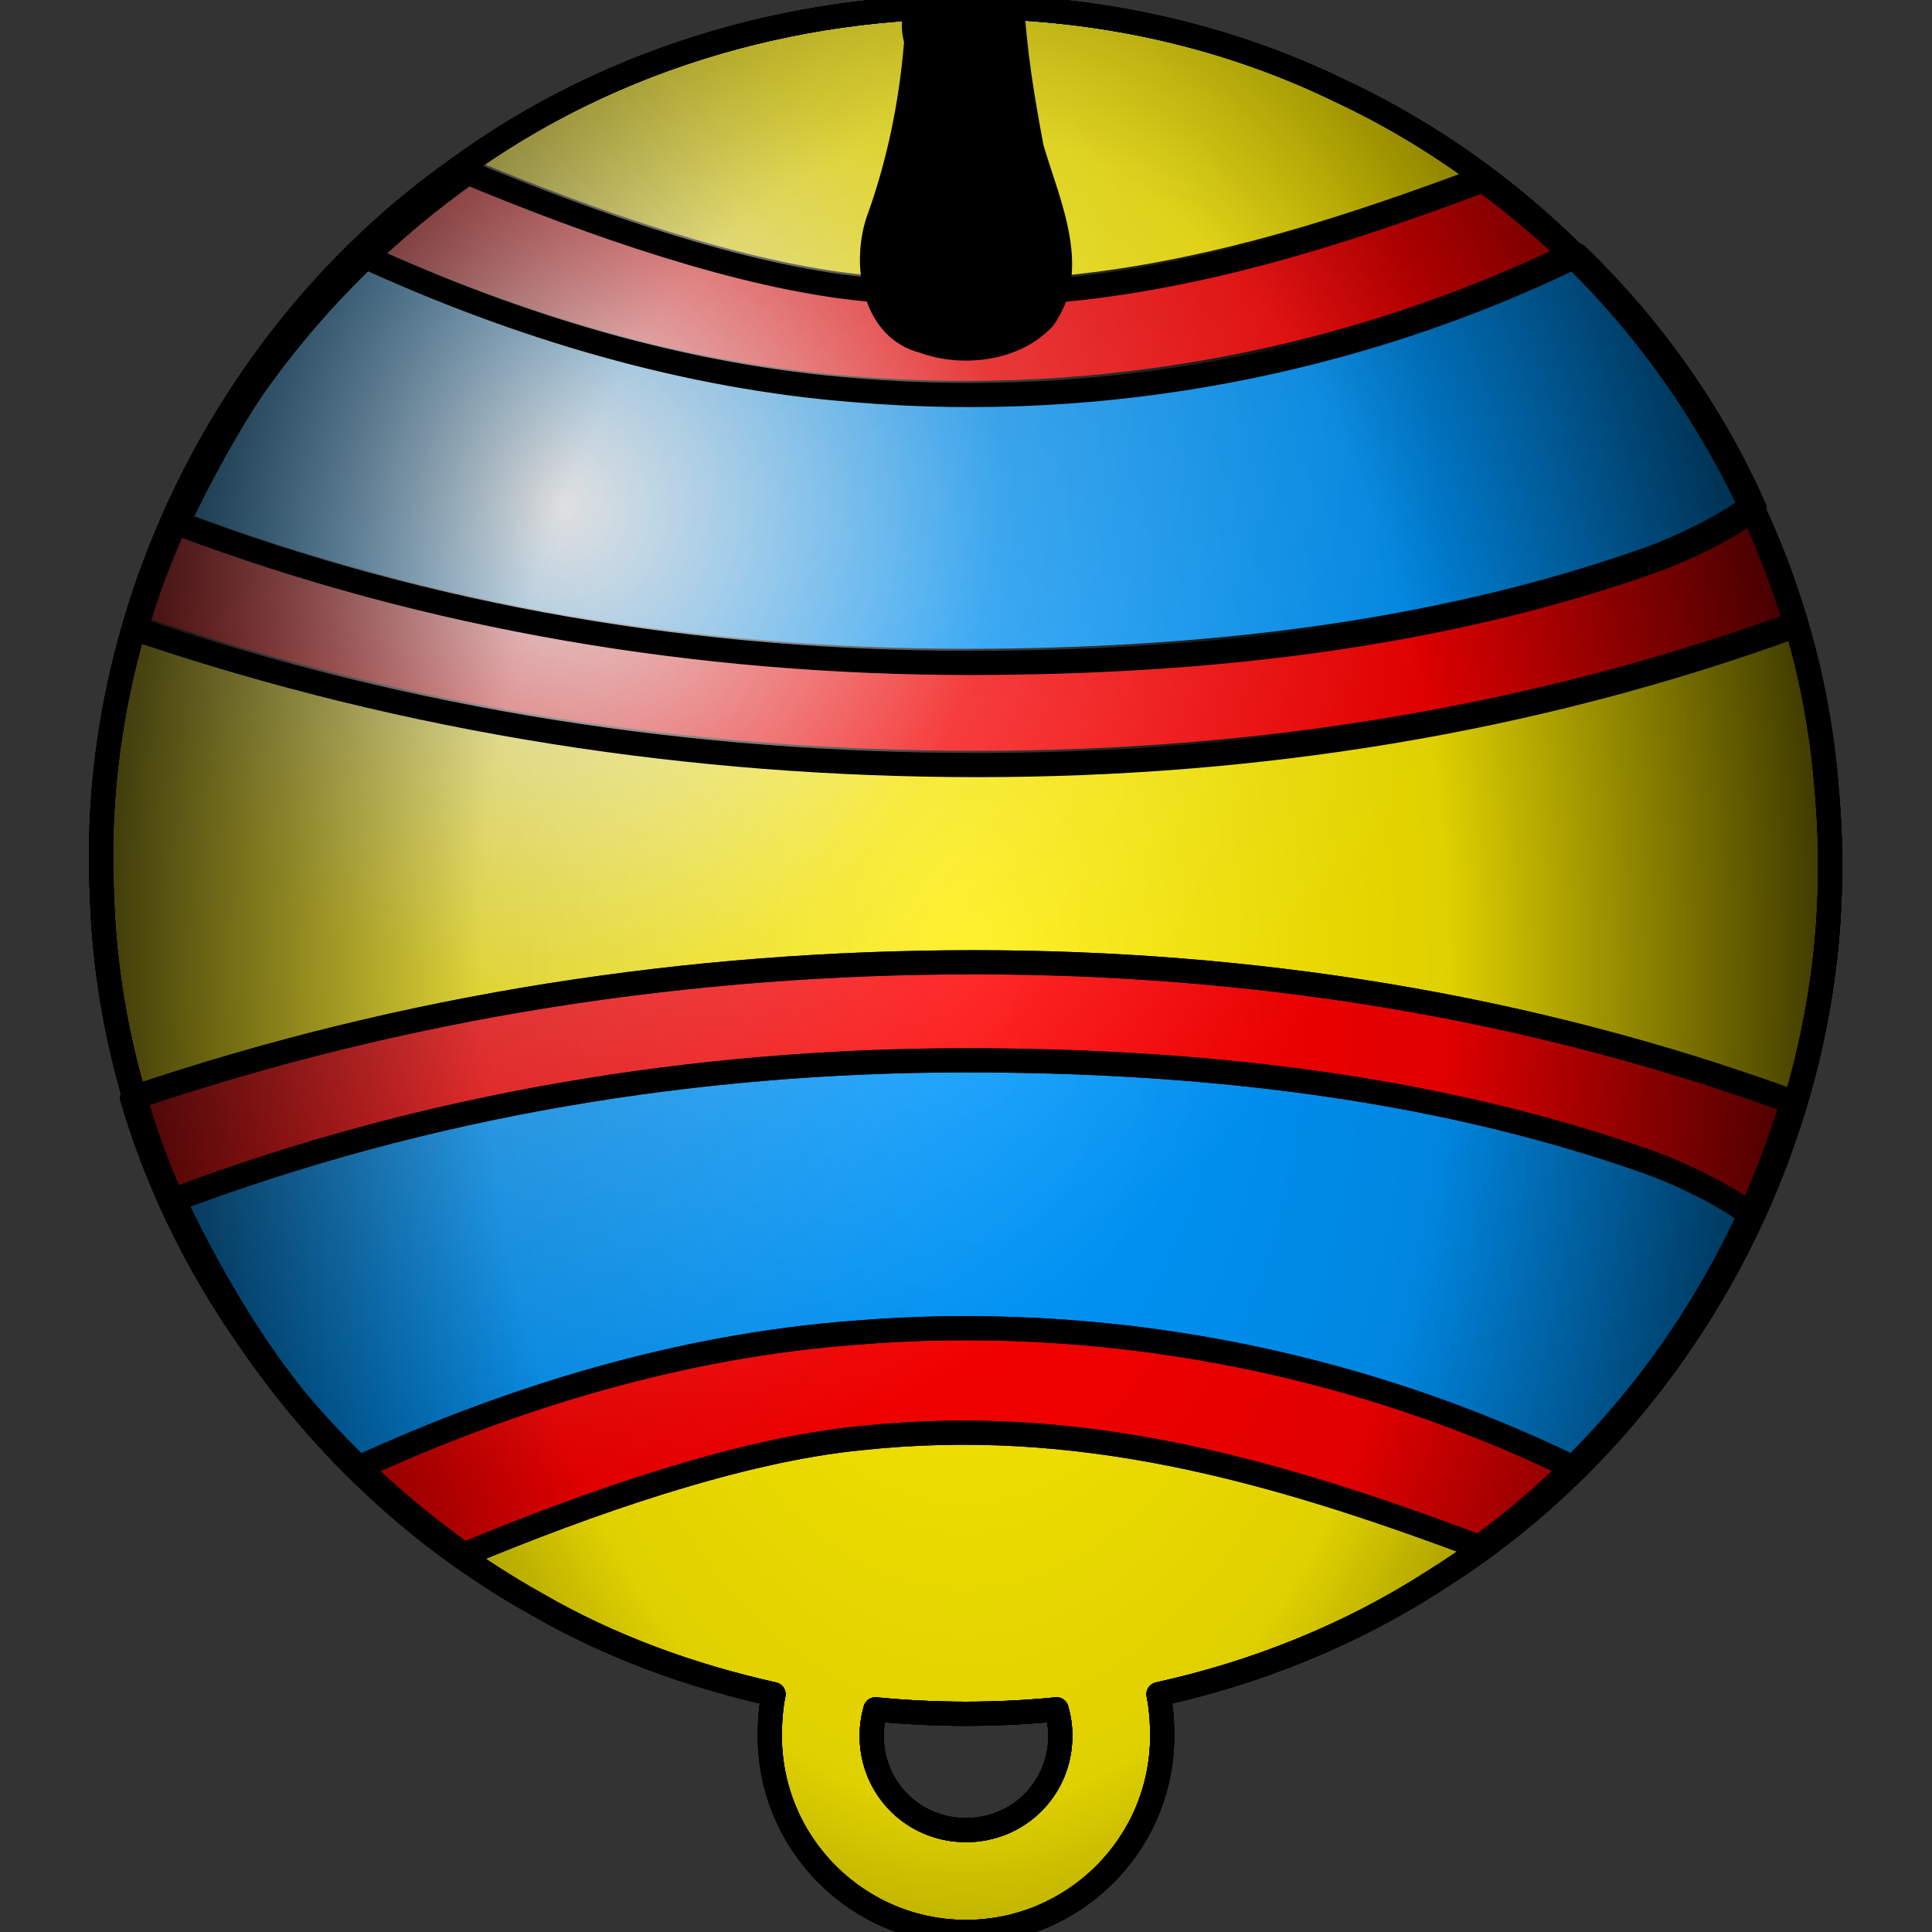 <?xml version="1.0" encoding="UTF-8" standalone="no"?>
<!-- Created with Inkscape (http://www.inkscape.org/) -->
<svg
   xmlns:dc="http://purl.org/dc/elements/1.1/"
   xmlns:cc="http://creativecommons.org/ns#"
   xmlns:rdf="http://www.w3.org/1999/02/22-rdf-syntax-ns#"
   xmlns:svg="http://www.w3.org/2000/svg"
   xmlns="http://www.w3.org/2000/svg"
   xmlns:xlink="http://www.w3.org/1999/xlink"
   xmlns:sodipodi="http://sodipodi.sourceforge.net/DTD/sodipodi-0.dtd"
   xmlns:inkscape="http://www.inkscape.org/namespaces/inkscape"
   width="16px"
   height="16px"
   id="svg3487"
   sodipodi:version="0.32"
   inkscape:version="0.46"
   sodipodi:docname="bell.svg"
   inkscape:output_extension="org.inkscape.output.svg.inkscape">
  <rect width="100%" height="100%" fill="#333333" stroke="none"/>
  <defs
     id="defs3489">
    <linearGradient
       id="linearGradient3297">
      <stop
         style="stop-color:#ffffff;stop-opacity:1;"
         offset="0"
         id="stop3299" />
      <stop
         id="stop3313"
         offset="0.5"
         style="stop-color:#ffffff;stop-opacity:0.247;" />
      <stop
         style="stop-color:#ffffff;stop-opacity:0;"
         offset="1"
         id="stop3301" />
    </linearGradient>
    <linearGradient
       id="linearGradient3275">
      <stop
         style="stop-color:#000000;stop-opacity:0;"
         offset="0"
         id="stop3277" />
      <stop
         id="stop3293"
         offset="0.5"
         style="stop-color:#000000;stop-opacity:0.125;" />
      <stop
         style="stop-color:#000000;stop-opacity:0.933;"
         offset="1"
         id="stop3279" />
    </linearGradient>
    <linearGradient
       inkscape:collect="always"
       id="linearGradient3290">
      <stop
         style="stop-color:#000000;stop-opacity:1;"
         offset="0"
         id="stop3292" />
      <stop
         style="stop-color:#000000;stop-opacity:0;"
         offset="1"
         id="stop3294" />
    </linearGradient>
    <linearGradient
       inkscape:collect="always"
       xlink:href="#linearGradient3290"
       id="linearGradient3394"
       gradientUnits="userSpaceOnUse"
       x1="625.669"
       y1="239.033"
       x2="618.168"
       y2="233.771" />
    <linearGradient
       id="linearGradient3340"
       inkscape:collect="always">
      <stop
         id="stop3342"
         offset="0"
         style="stop-color:#000000;stop-opacity:0.5" />
      <stop
         id="stop3344"
         offset="1"
         style="stop-color:#000000;stop-opacity:0;" />
    </linearGradient>
    <radialGradient
       inkscape:collect="always"
       xlink:href="#linearGradient3340"
       id="radialGradient3392"
       gradientUnits="userSpaceOnUse"
       gradientTransform="matrix(0.674,-0.739,0.884,0.807,-14.721,491.597)"
       cx="605.576"
       cy="245.158"
       fx="605.576"
       fy="245.158"
       r="7.603" />
    <linearGradient
       id="linearGradient3237">
      <stop
         style="stop-color:#ffeeff;stop-opacity:0.96;"
         offset="0"
         id="stop3239" />
      <stop
         style="stop-color:#ffee88;stop-opacity:0;"
         offset="1"
         id="stop3241" />
    </linearGradient>
    <radialGradient
       inkscape:collect="always"
       xlink:href="#linearGradient3237"
       id="radialGradient3390"
       gradientUnits="userSpaceOnUse"
       gradientTransform="matrix(0.47,0.731,-0.734,0.472,482.335,-320.711)"
       cx="605.372"
       cy="217.142"
       fx="605.372"
       fy="217.142"
       r="13.52" />
    <linearGradient
       inkscape:collect="always"
       id="linearGradient3171">
      <stop
         style="stop-color:#000000;stop-opacity:1;"
         offset="0"
         id="stop3173" />
      <stop
         style="stop-color:#000000;stop-opacity:0;"
         offset="1"
         id="stop3175" />
    </linearGradient>
    <linearGradient
       inkscape:collect="always"
       xlink:href="#linearGradient3171"
       id="linearGradient3388"
       gradientUnits="userSpaceOnUse"
       x1="625.148"
       y1="225.466"
       x2="610.495"
       y2="225.345" />
    <linearGradient
       inkscape:collect="always"
       id="linearGradient3308">
      <stop
         style="stop-color:#000000;stop-opacity:1;"
         offset="0"
         id="stop3310" />
      <stop
         style="stop-color:#000000;stop-opacity:0;"
         offset="1"
         id="stop3312" />
    </linearGradient>
    <linearGradient
       inkscape:collect="always"
       xlink:href="#linearGradient3308"
       id="linearGradient3386"
       gradientUnits="userSpaceOnUse"
       x1="617.963"
       y1="237.762"
       x2="610.871"
       y2="236.224" />
    <linearGradient
       id="linearGradient3829"
       inkscape:collect="always">
      <stop
         id="stop3831"
         offset="0"
         style="stop-color:#000000;stop-opacity:0.5" />
      <stop
         id="stop3833"
         offset="1"
         style="stop-color:#000000;stop-opacity:0;" />
    </linearGradient>
    <linearGradient
       inkscape:collect="always"
       xlink:href="#linearGradient3829"
       id="linearGradient2591"
       gradientUnits="userSpaceOnUse"
       x1="673.785"
       y1="45.427"
       x2="668.302"
       y2="45.427" />
    <linearGradient
       id="linearGradient3803">
      <stop
         id="stop3805"
         offset="0"
         style="stop-color:#000000;stop-opacity:0.5" />
      <stop
         id="stop3807"
         offset="1"
         style="stop-color:#000000;stop-opacity:0;" />
    </linearGradient>
    <linearGradient
       inkscape:collect="always"
       xlink:href="#linearGradient3803"
       id="linearGradient2589"
       gradientUnits="userSpaceOnUse"
       x1="684.605"
       y1="50.932"
       x2="678.172"
       y2="50.77" />
    <linearGradient
       inkscape:collect="always"
       id="linearGradient3387">
      <stop
         style="stop-color:#000000;stop-opacity:1;"
         offset="0"
         id="stop3389" />
      <stop
         style="stop-color:#000000;stop-opacity:0;"
         offset="1"
         id="stop3391" />
    </linearGradient>
    <linearGradient
       inkscape:collect="always"
       xlink:href="#linearGradient3387"
       id="linearGradient3483"
       gradientUnits="userSpaceOnUse"
       gradientTransform="translate(-3.206,-2.0243168e-2)"
       x1="1500.841"
       y1="787.54"
       x2="1492.162"
       y2="787.56" />
    <linearGradient
       inkscape:collect="always"
       id="linearGradient3433">
      <stop
         style="stop-color:#000000;stop-opacity:1;"
         offset="0"
         id="stop3435" />
      <stop
         style="stop-color:#000000;stop-opacity:0;"
         offset="1"
         id="stop3437" />
    </linearGradient>
    <linearGradient
       inkscape:collect="always"
       xlink:href="#linearGradient3433"
       id="linearGradient3481"
       gradientUnits="userSpaceOnUse"
       x1="1499.562"
       y1="803.417"
       x2="1488.613"
       y2="803.538" />
    <inkscape:perspective
       sodipodi:type="inkscape:persp3d"
       inkscape:vp_x="0 : 8 : 1"
       inkscape:vp_y="0 : 1000 : 0"
       inkscape:vp_z="16 : 8 : 1"
       inkscape:persp3d-origin="8 : 5.3333333 : 1"
       id="perspective3495" />
    <radialGradient
       inkscape:collect="always"
       xlink:href="#linearGradient3275"
       id="radialGradient3289"
       cx="7.996"
       cy="8.028"
       fx="7.996"
       fy="8.028"
       r="7.26"
       gradientTransform="matrix(1.103,1.1181998e-8,-1.9285116e-8,1.903,-0.827,-7.25)"
       gradientUnits="userSpaceOnUse" />
    <radialGradient
       inkscape:collect="always"
       xlink:href="#linearGradient3297"
       id="radialGradient3303"
       cx="4.67"
       cy="4.562"
       fx="4.67"
       fy="4.562"
       r="7.26"
       gradientTransform="matrix(1,0,0,1.112,0,-0.898)"
       gradientUnits="userSpaceOnUse" />
  </defs>
  <sodipodi:namedview
     id="base"
     pagecolor="#ffffff"
     bordercolor="#666666"
     borderopacity="1.0"
     inkscape:pageopacity="0.0"
     inkscape:pageshadow="2"
     inkscape:zoom="5.08233"
     inkscape:cx="-17.604044"
     inkscape:cy="-14.084977"
     inkscape:current-layer="layer1"
     showgrid="true"
     inkscape:grid-bbox="true"
     inkscape:document-units="px"
     inkscape:window-width="1592"
     inkscape:window-height="1123"
     inkscape:window-x="0"
     inkscape:window-y="24"
     showguides="true"
     inkscape:guide-bbox="true">
    <sodipodi:guide
       orientation="0,1"
       position="4.375,8.706"
       id="guide2478" />
  </sodipodi:namedview>
  <g
     id="layer1"
     inkscape:label="Layer 1"
     inkscape:groupmode="layer">
    <g
       id="g3328">
      <path
         style="fill:#ffee00;fill-opacity:1;fill-rule:nonzero;stroke:#000000;stroke-width:0.2;stroke-linecap:round;stroke-linejoin:round;marker:none;marker-start:none;marker-mid:none;marker-end:none;stroke-miterlimit:4;stroke-dasharray:none;stroke-dashoffset:0;stroke-opacity:1;visibility:visible;display:inline;overflow:visible"
         d="M 8.312 0.062 C 6.708 -0.003 5.082 0.451 3.781 1.406 C 1.884 2.75 0.731 5.079 0.844 7.406 C 0.913 9.812 2.341 12.112 4.438 13.281 C 5.049 13.636 5.719 13.878 6.406 14.031 C 6.384 14.137 6.375 14.262 6.375 14.375 C 6.375 15.278 7.11 16 8 16 C 8.89 16 9.625 15.278 9.625 14.375 C 9.625 14.262 9.616 14.137 9.594 14.031 C 10.398 13.854 11.18 13.543 11.875 13.094 C 13.893 11.838 15.18 9.508 15.156 7.125 C 15.156 6.913 15.144 6.711 15.125 6.5 C 14.927 4.048 13.317 1.787 11.094 0.75 C 10.224 0.327 9.275 0.102 8.312 0.062 z M 7.25 14.156 C 7.741 14.205 8.259 14.205 8.75 14.156 C 8.77 14.225 8.781 14.299 8.781 14.375 C 8.781 14.814 8.433 15.156 8 15.156 C 7.567 15.156 7.219 14.814 7.219 14.375 C 7.219 14.299 7.23 14.225 7.25 14.156 z "
         id="path3283" />
      <path
         sodipodi:nodetypes="ccccccc"
         style="opacity:1;fill:#ff0000;fill-opacity:1;fill-rule:nonzero;stroke:#000000;stroke-width:0.2;stroke-linecap:round;stroke-linejoin:round;marker:none;marker-start:none;marker-mid:none;marker-end:none;stroke-miterlimit:4;stroke-dasharray:none;stroke-dashoffset:0;stroke-opacity:1;visibility:visible;display:inline;overflow:visible"
         d="M 8.062,7.969 C 5.714,7.97 3.365,8.325 1.094,9.094 C 1.541,10.62 2.545,11.956 3.844,12.875 C 4.855,12.454 6.116,12.008 7.132,11.91 C 8.909,11.72 10.495,12.151 12.25,12.812 C 13.492,11.912 14.403,10.592 14.844,9.125 C 12.647,8.323 10.353,7.969 8.062,7.969 z"
         id="path3320" />
      <path
         sodipodi:nodetypes="ccccccsc"
         id="path2480"
         d="M 8,8.781 C 5.768,8.782 3.528,9.148 1.438,9.938 C 1.83,10.75 2.305,11.535 2.969,12.156 C 4.257,11.565 5.647,11.146 7.07,11.038 C 9.109,10.869 11.191,11.26 13.031,12.156 C 13.649,11.558 14.151,10.85 14.5,10.062 C 14.282,9.892 13.901,9.711 13.628,9.615 C 11.838,8.987 9.903,8.782 8,8.781 z"
         style="opacity:1;fill:#0099ff;fill-opacity:1;fill-rule:nonzero;stroke:#000000;stroke-width:0.2;stroke-linecap:round;stroke-linejoin:round;marker:none;marker-start:none;marker-mid:none;marker-end:none;stroke-miterlimit:4;stroke-dasharray:none;stroke-dashoffset:0;stroke-opacity:1;visibility:visible;display:inline;overflow:visible" />
      <use
         height="16"
         width="16"
         transform="matrix(1,0,0,-1,3.125e-2,14.287)"
         id="use3322"
         xlink:href="#path3320"
         y="0"
         x="0" />
      <use
         height="16"
         width="16"
         transform="matrix(1,0,0,-1,0,14.254)"
         id="use2496"
         xlink:href="#path2480"
         y="0"
         x="0" />
      <path
         style="fill:url(#radialGradient3303);fill-opacity:1;fill-rule:nonzero;stroke:#000000;stroke-width:0.2;stroke-linecap:round;stroke-linejoin:round;marker:none;marker-start:none;marker-mid:none;marker-end:none;stroke-miterlimit:4;stroke-dasharray:none;stroke-dashoffset:0;stroke-opacity:1;visibility:visible;display:inline;overflow:visible;opacity:1"
         d="M 8.312 0.062 C 6.708 -0.003 5.082 0.451 3.781 1.406 C 1.884 2.75 0.731 5.079 0.844 7.406 C 0.913 9.812 2.341 12.112 4.438 13.281 C 5.049 13.636 5.719 13.878 6.406 14.031 C 6.384 14.137 6.375 14.262 6.375 14.375 C 6.375 15.278 7.11 16 8 16 C 8.89 16 9.625 15.278 9.625 14.375 C 9.625 14.262 9.616 14.137 9.594 14.031 C 10.398 13.854 11.18 13.543 11.875 13.094 C 13.893 11.838 15.18 9.508 15.156 7.125 C 15.156 6.913 15.144 6.711 15.125 6.5 C 14.927 4.048 13.317 1.787 11.094 0.75 C 10.224 0.327 9.275 0.102 8.312 0.062 z M 7.25 14.156 C 7.741 14.205 8.259 14.205 8.75 14.156 C 8.77 14.225 8.781 14.299 8.781 14.375 C 8.781 14.814 8.433 15.156 8 15.156 C 7.567 15.156 7.219 14.814 7.219 14.375 C 7.219 14.299 7.23 14.225 7.25 14.156 z "
         id="path3295" />
      <path
         style="fill:#000000;fill-opacity:1;fill-rule:nonzero;stroke:none;stroke-width:0.2;stroke-linecap:round;stroke-linejoin:round;marker:none;marker-start:none;marker-mid:none;marker-end:none;stroke-miterlimit:4;stroke-dasharray:none;stroke-dashoffset:0;stroke-opacity:1;visibility:visible;display:inline;overflow:visible"
         d="M 7.985,-0.008 C 7.687,-0.029 7.392,-0.037 7.487,0.35 C 7.446,0.848 7.345,1.338 7.174,1.807 C 7.043,2.216 7.145,2.799 7.621,2.922 C 7.981,3.052 8.46,2.989 8.724,2.695 C 9.049,2.237 8.783,1.677 8.642,1.204 C 8.568,0.809 8.5,0.411 8.482,0.009 C 8.316,-0.003 8.151,-0.008 7.985,-0.008 z"
         id="path3219" />
      <path
         id="path3197"
         d="M 8.312 0.062 C 6.708 -0.003 5.082 0.451 3.781 1.406 C 1.884 2.75 0.731 5.079 0.844 7.406 C 0.913 9.812 2.341 12.112 4.438 13.281 C 5.049 13.636 5.719 13.878 6.406 14.031 C 6.384 14.137 6.375 14.262 6.375 14.375 C 6.375 15.278 7.11 16 8 16 C 8.89 16 9.625 15.278 9.625 14.375 C 9.625 14.262 9.616 14.137 9.594 14.031 C 10.398 13.854 11.18 13.543 11.875 13.094 C 13.893 11.838 15.18 9.508 15.156 7.125 C 15.156 6.913 15.144 6.711 15.125 6.5 C 14.927 4.048 13.317 1.787 11.094 0.75 C 10.224 0.327 9.275 0.102 8.312 0.062 z M 7.25 14.156 C 7.741 14.205 8.259 14.205 8.75 14.156 C 8.77 14.225 8.781 14.299 8.781 14.375 C 8.781 14.814 8.433 15.156 8 15.156 C 7.567 15.156 7.219 14.814 7.219 14.375 C 7.219 14.299 7.23 14.225 7.25 14.156 z "
         style="fill:url(#radialGradient3289);fill-opacity:1;fill-rule:nonzero;stroke:#000000;stroke-width:0.2;stroke-linecap:round;stroke-linejoin:round;marker:none;marker-start:none;marker-mid:none;marker-end:none;stroke-miterlimit:4;stroke-dasharray:none;stroke-dashoffset:0;stroke-opacity:1;visibility:visible;display:inline;overflow:visible;opacity:1" />
      <path
         style="opacity:1;fill:none;fill-opacity:1;fill-rule:nonzero;stroke:#000000;stroke-width:0.2;stroke-linecap:round;stroke-linejoin:round;marker:none;marker-start:none;marker-mid:none;marker-end:none;stroke-miterlimit:4;stroke-dasharray:none;stroke-dashoffset:0;stroke-opacity:1;visibility:visible;display:inline;overflow:visible"
         d="M 8,8.781 C 5.768,8.782 3.528,9.148 1.438,9.938 C 1.83,10.75 2.305,11.535 2.969,12.156 C 4.257,11.565 5.647,11.146 7.07,11.038 C 9.109,10.869 11.191,11.26 13.031,12.156 C 13.649,11.558 14.151,10.85 14.5,10.062 C 14.282,9.892 13.901,9.711 13.628,9.615 C 11.838,8.987 9.903,8.782 8,8.781 z"
         id="path3307"
         sodipodi:nodetypes="ccccccsc" />
      <path
         style="fill:none;fill-opacity:1;fill-rule:nonzero;stroke:#000000;stroke-width:0.2;stroke-linecap:round;stroke-linejoin:round;marker:none;marker-start:none;marker-mid:none;marker-end:none;stroke-miterlimit:4;stroke-dasharray:none;stroke-dashoffset:0;stroke-opacity:1;visibility:visible;display:inline;overflow:visible;opacity:1"
         d="M 8.312 0.062 C 6.708 -0.003 5.082 0.451 3.781 1.406 C 1.884 2.75 0.731 5.079 0.844 7.406 C 0.913 9.812 2.341 12.112 4.438 13.281 C 5.049 13.636 5.719 13.878 6.406 14.031 C 6.384 14.137 6.375 14.262 6.375 14.375 C 6.375 15.278 7.11 16 8 16 C 8.89 16 9.625 15.278 9.625 14.375 C 9.625 14.262 9.616 14.137 9.594 14.031 C 10.398 13.854 11.18 13.543 11.875 13.094 C 13.893 11.838 15.18 9.508 15.156 7.125 C 15.156 6.913 15.144 6.711 15.125 6.5 C 14.927 4.048 13.317 1.787 11.094 0.75 C 10.224 0.327 9.275 0.102 8.312 0.062 z M 7.25 14.156 C 7.741 14.205 8.259 14.205 8.75 14.156 C 8.77 14.225 8.781 14.299 8.781 14.375 C 8.781 14.814 8.433 15.156 8 15.156 C 7.567 15.156 7.219 14.814 7.219 14.375 C 7.219 14.299 7.23 14.225 7.25 14.156 z "
         id="path3309" />
      <use
         height="16"
         width="16"
         transform="matrix(1,0,0,-1,3.125e-2,14.271)"
         id="use3311"
         xlink:href="#path3307"
         y="0"
         x="0" />
      <path
         id="path3324"
         d="M 8.062,7.969 C 5.714,7.97 3.365,8.325 1.094,9.094 C 1.541,10.62 2.545,11.956 3.844,12.875 C 4.855,12.454 6.116,12.008 7.132,11.91 C 8.909,11.72 10.495,12.151 12.25,12.812 C 13.492,11.912 14.403,10.592 14.844,9.125 C 12.647,8.323 10.353,7.969 8.062,7.969 z"
         style="opacity:1;fill:none;fill-opacity:1;fill-rule:nonzero;stroke:#000000;stroke-width:0.2;stroke-linecap:round;stroke-linejoin:round;marker:none;marker-start:none;marker-mid:none;marker-end:none;stroke-miterlimit:4;stroke-dasharray:none;stroke-dashoffset:0;stroke-opacity:1;visibility:visible;display:inline;overflow:visible"
         sodipodi:nodetypes="ccccccc" />
      <use
         height="16"
         width="16"
         transform="matrix(1,0,0,-1,3.125e-2,14.305)"
         id="use3326"
         xlink:href="#path3324"
         y="0"
         x="0" />
    </g>
  </g>
</svg>
